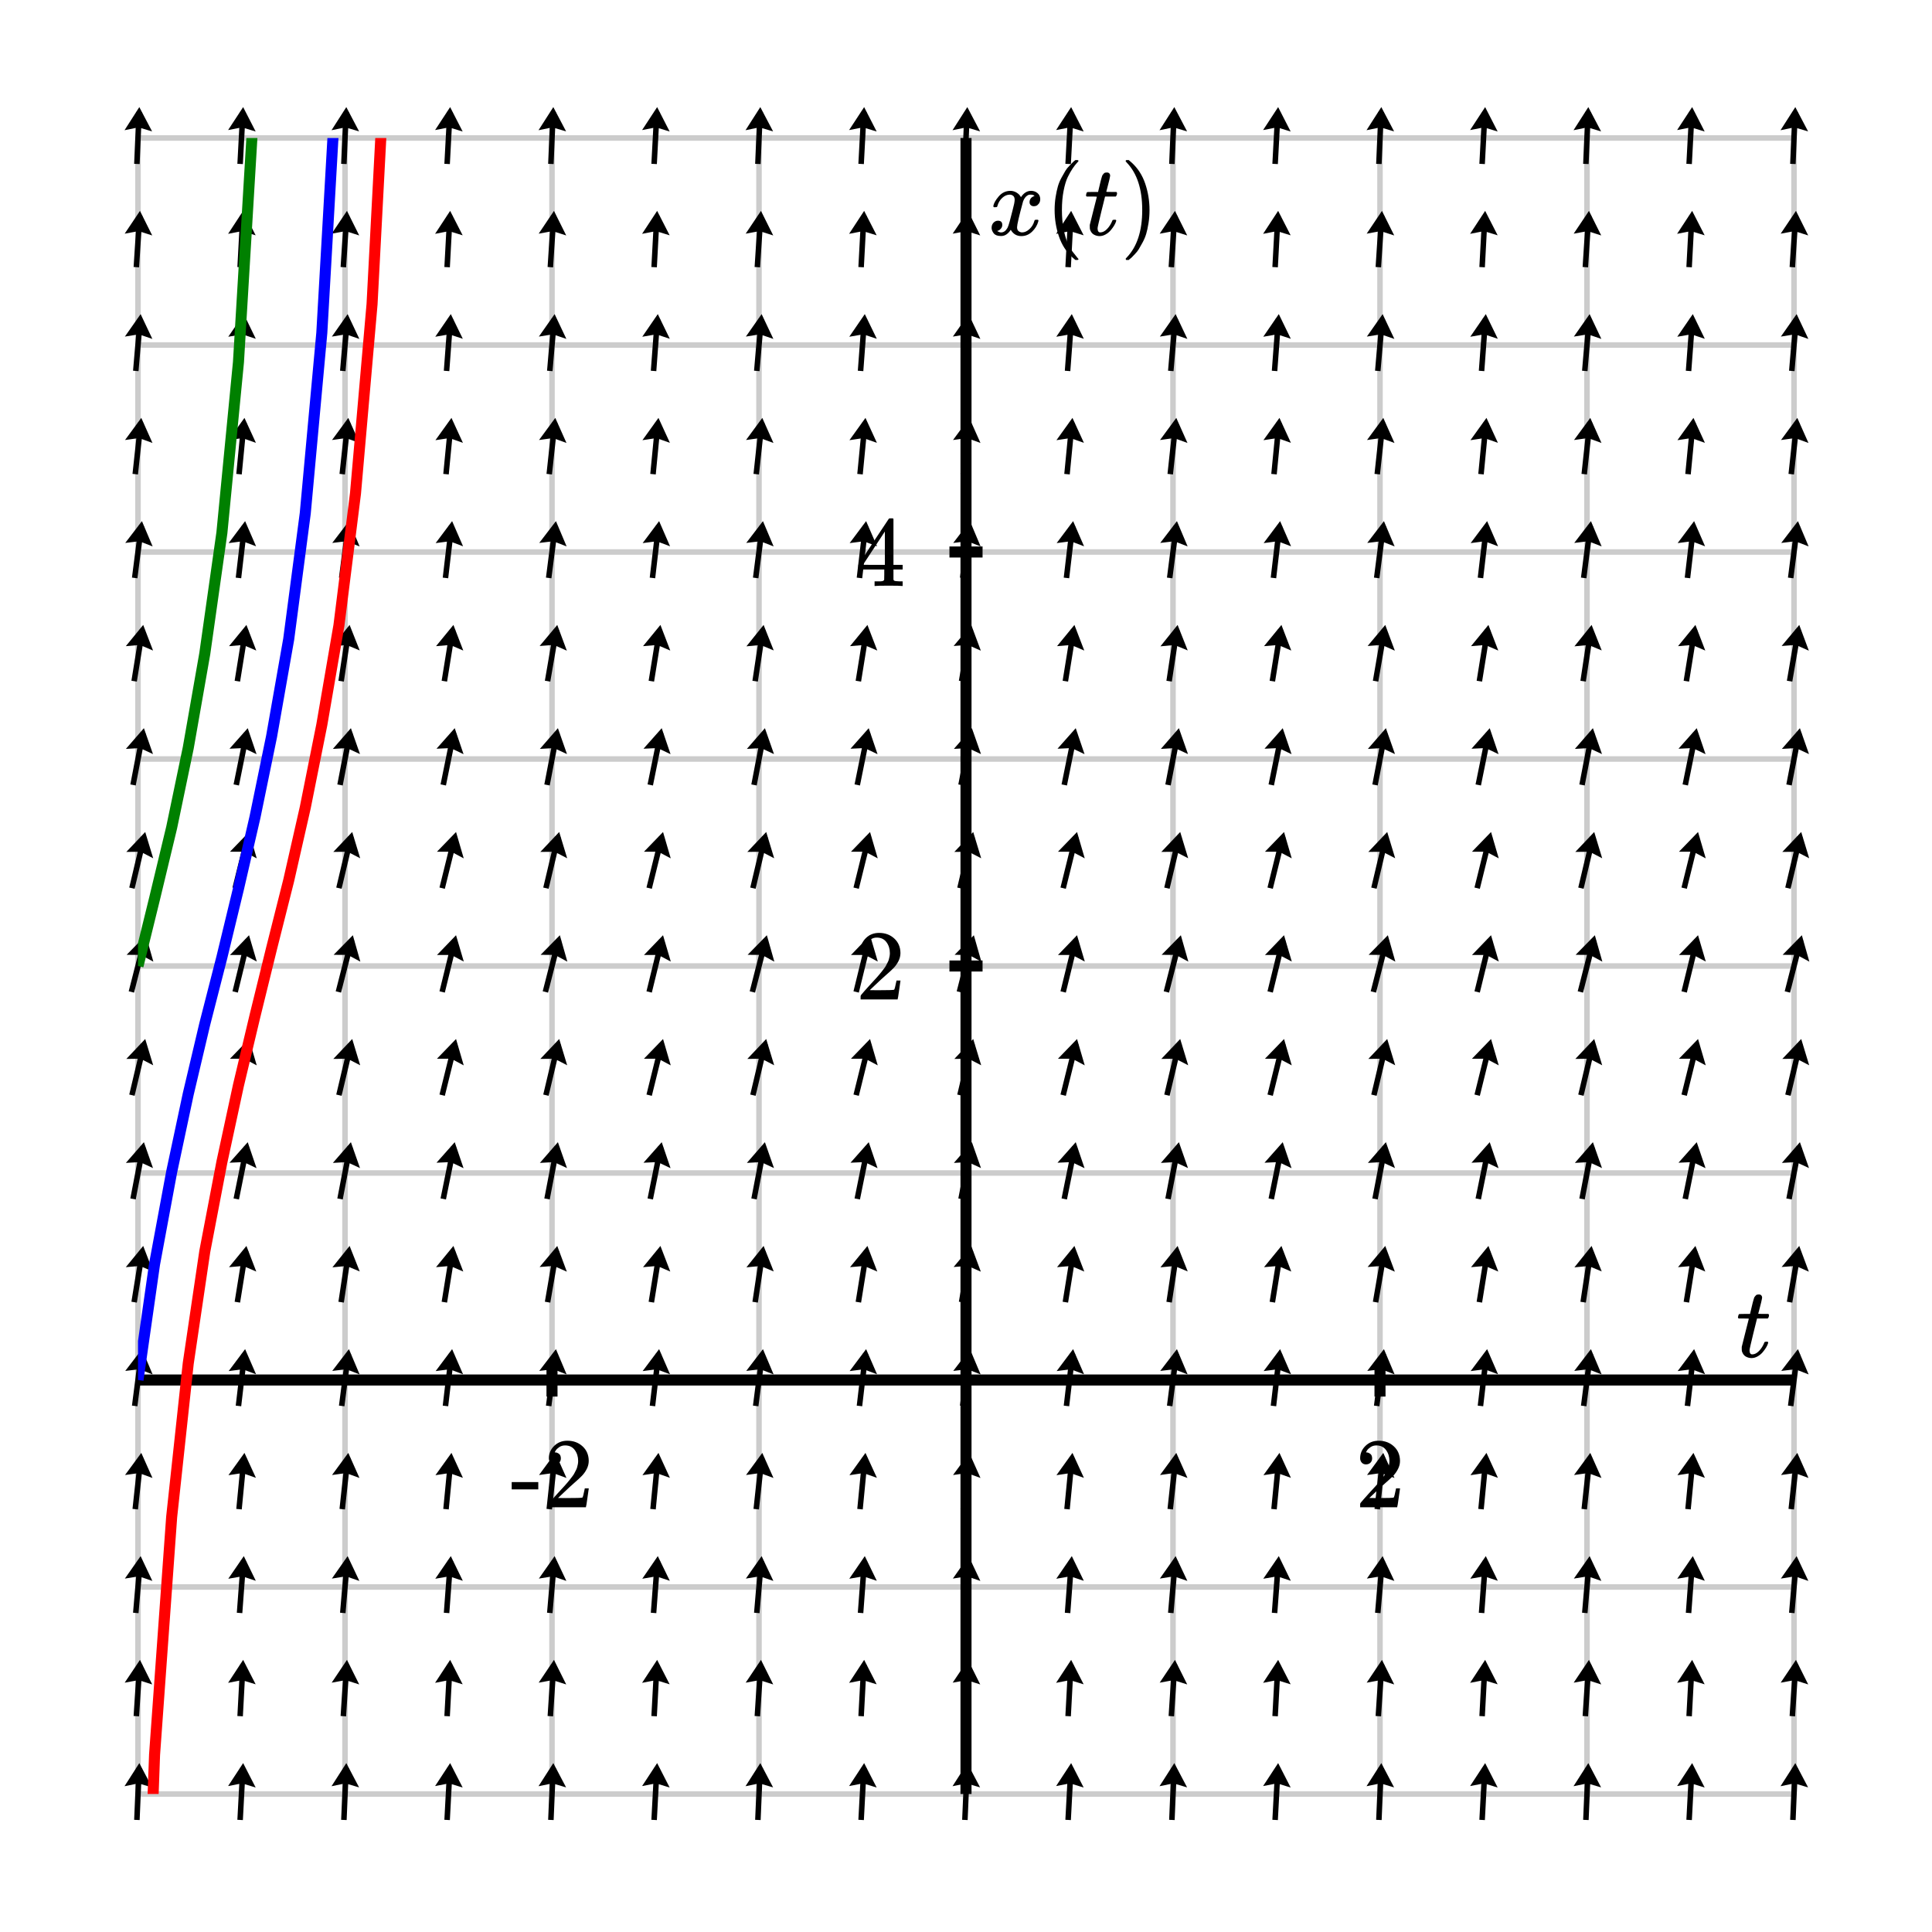 <svg xmlns="http://www.w3.org/2000/svg" id="diagram" width="350" height="350">
  <defs>
    <clipPath id="clipPath-0">
      <rect x="25.0" y="25.0" width="300.0" height="300.0"/>
    </clipPath>
    <clipPath id="clipPath-1">
      <rect x="25.0" y="25.0" width="300.0" height="300.0"/>
    </clipPath>
    <marker id="arrow-head-end-1_5_30_75-black" markerWidth="4.3" markerHeight="5.0" markerUnits="userSpaceOnUse" orient="auto-start-reverse" refX="3.4" refY="2.5">
      <path d="M 4.3 2.5L 0.0 5.0L 0.5 3.0L 0.5 2.0L 0.0 0.0Z" fill="black" stroke="none"/>
    </marker>
    <marker id="arrow-head-end-1_5_30_75-black-outline" markerWidth="8.3" markerHeight="9.0" markerUnits="userSpaceOnUse" orient="auto-start-reverse" refX="5.4" refY="4.5">
      <path d="M 7.3 6.2 L 3.0 8.7 A 2 2 0 0 1 0.0 7.0 L 0.0 2.0 A 2 2 0 0 1 3.0 0.3 L 7.3 2.8 A 2 2 0 0 1 7.3 6.2 Z" fill="white" stroke="none"/>
    </marker>
  </defs>
  <g id="grid-axes">
    <g id="grid" stroke="#ccc" stroke-width="1">
      <line id="line-0" x1="25.0" y1="325.0" x2="25.0" y2="25.0"/>
      <line id="line-1" x1="62.5" y1="325.0" x2="62.5" y2="25.0"/>
      <line id="line-2" x1="100.0" y1="325.0" x2="100.0" y2="25.0"/>
      <line id="line-3" x1="137.5" y1="325.0" x2="137.5" y2="25.0"/>
      <line id="line-4" x1="175.0" y1="325.0" x2="175.0" y2="25.0"/>
      <line id="line-5" x1="212.5" y1="325.0" x2="212.5" y2="25.0"/>
      <line id="line-6" x1="250.0" y1="325.0" x2="250.0" y2="25.0"/>
      <line id="line-7" x1="287.5" y1="325.0" x2="287.5" y2="25.0"/>
      <line id="line-8" x1="325.0" y1="325.0" x2="325.0" y2="25.0"/>
      <line id="line-9" x1="25.0" y1="325.0" x2="325.0" y2="325.0"/>
      <line id="line-10" x1="25.0" y1="287.5" x2="325.0" y2="287.5"/>
      <line id="line-11" x1="25.0" y1="250.0" x2="325.0" y2="250.0"/>
      <line id="line-12" x1="25.0" y1="212.5" x2="325.0" y2="212.5"/>
      <line id="line-13" x1="25.0" y1="175.0" x2="325.0" y2="175.0"/>
      <line id="line-14" x1="25.0" y1="137.5" x2="325.0" y2="137.5"/>
      <line id="line-15" x1="25.0" y1="100.0" x2="325.0" y2="100.0"/>
      <line id="line-16" x1="25.0" y1="62.5" x2="325.0" y2="62.5"/>
      <line id="line-17" x1="25.0" y1="25.0" x2="325.0" y2="25.0"/>
    </g>
    <g id="axes" stroke="black" stroke-width="2">
      <line id="line-18" x1="25.0" y1="250.0" x2="325.0" y2="250.0" stroke="black" stroke-width="2"/>
      <line id="line-19" x1="175.0" y1="325.0" x2="175.0" y2="25.0" stroke="black" stroke-width="2"/>
      <g id="g-0">
        <line id="line-20" x1="100.0" y1="253.0" x2="100.0" y2="247.0"/>
        <line id="line-21" x1="250.0" y1="253.0" x2="250.0" y2="247.0"/>
      </g>
      <g id="g-1">
        <line id="line-22" x1="172.0" y1="175.0" x2="178.0" y2="175.0"/>
        <line id="line-23" x1="172.0" y1="100.0" x2="178.0" y2="100.0"/>
      </g>
    </g>
    <g id="label-0" transform="translate(100.0,261.0) translate(-7.5,-0.0)">
      <g id="g-3">
        <svg xmlns:xlink="http://www.w3.org/1999/xlink" style="vertical-align: 0.000px" width="15.080px" height="12.056px" role="img" focusable="false" viewBox="0 -666 833 666" x="0.0" y="0.0">
          <defs>
            <path id="MJX-2-TEX-N-2D" d="M11 179V252H277V179H11Z"/>
            <path id="MJX-2-TEX-N-32" d="M109 429Q82 429 66 447T50 491Q50 562 103 614T235 666Q326 666 387 610T449 465Q449 422 429 383T381 315T301 241Q265 210 201 149L142 93L218 92Q375 92 385 97Q392 99 409 186V189H449V186Q448 183 436 95T421 3V0H50V19V31Q50 38 56 46T86 81Q115 113 136 137Q145 147 170 174T204 211T233 244T261 278T284 308T305 340T320 369T333 401T340 431T343 464Q343 527 309 573T212 619Q179 619 154 602T119 569T109 550Q109 549 114 549Q132 549 151 535T170 489Q170 464 154 447T109 429Z"/>
          </defs>
          <g stroke="currentColor" fill="currentColor" stroke-width="0" transform="scale(1,-1)">
            <g data-mml-node="math">
              <g data-mml-node="mtext" data-semantic-type="text" data-semantic-role="unknown" data-semantic-font="normal" data-semantic-annotation="clearspeak:unit" data-semantic-id="0" data-semantic-speech="hyphen 2">
                <use data-c="2D" xlink:href="#MJX-2-TEX-N-2D"/>
                <use data-c="32" xlink:href="#MJX-2-TEX-N-32" transform="translate(333,0)"/>
              </g>
            </g>
          </g>
        </svg>
      </g>
    </g>
    <g id="label-1" transform="translate(250.0,261.0) translate(-4.5,-0.0)">
      <g id="g-4">
        <svg xmlns:xlink="http://www.w3.org/1999/xlink" style="vertical-align: 0.000px" width="9.048px" height="12.056px" role="img" focusable="false" viewBox="0 -666 500 666" x="0.0" y="0.0">
          <defs>
            <path id="MJX-3-TEX-N-32" d="M109 429Q82 429 66 447T50 491Q50 562 103 614T235 666Q326 666 387 610T449 465Q449 422 429 383T381 315T301 241Q265 210 201 149L142 93L218 92Q375 92 385 97Q392 99 409 186V189H449V186Q448 183 436 95T421 3V0H50V19V31Q50 38 56 46T86 81Q115 113 136 137Q145 147 170 174T204 211T233 244T261 278T284 308T305 340T320 369T333 401T340 431T343 464Q343 527 309 573T212 619Q179 619 154 602T119 569T109 550Q109 549 114 549Q132 549 151 535T170 489Q170 464 154 447T109 429Z"/>
          </defs>
          <g stroke="currentColor" fill="currentColor" stroke-width="0" transform="scale(1,-1)">
            <g data-mml-node="math">
              <g data-mml-node="mtext" data-semantic-type="text" data-semantic-role="integer" data-semantic-font="normal" data-semantic-annotation="clearspeak:unit" data-semantic-id="0" data-semantic-speech="2">
                <use data-c="32" xlink:href="#MJX-3-TEX-N-32"/>
              </g>
            </g>
          </g>
        </svg>
      </g>
    </g>
    <g id="label-2" transform="translate(164.0,175.0) translate(-9.0,-6.0)">
      <g id="g-5">
        <svg xmlns:xlink="http://www.w3.org/1999/xlink" style="vertical-align: 0.000px" width="9.048px" height="12.056px" role="img" focusable="false" viewBox="0 -666 500 666" x="0.0" y="0.0">
          <defs>
            <path id="MJX-4-TEX-N-32" d="M109 429Q82 429 66 447T50 491Q50 562 103 614T235 666Q326 666 387 610T449 465Q449 422 429 383T381 315T301 241Q265 210 201 149L142 93L218 92Q375 92 385 97Q392 99 409 186V189H449V186Q448 183 436 95T421 3V0H50V19V31Q50 38 56 46T86 81Q115 113 136 137Q145 147 170 174T204 211T233 244T261 278T284 308T305 340T320 369T333 401T340 431T343 464Q343 527 309 573T212 619Q179 619 154 602T119 569T109 550Q109 549 114 549Q132 549 151 535T170 489Q170 464 154 447T109 429Z"/>
          </defs>
          <g stroke="currentColor" fill="currentColor" stroke-width="0" transform="scale(1,-1)">
            <g data-mml-node="math">
              <g data-mml-node="mtext" data-semantic-type="text" data-semantic-role="integer" data-semantic-font="normal" data-semantic-annotation="clearspeak:unit" data-semantic-id="0" data-semantic-speech="2">
                <use data-c="32" xlink:href="#MJX-4-TEX-N-32"/>
              </g>
            </g>
          </g>
        </svg>
      </g>
    </g>
    <g id="label-3" transform="translate(164.0,100.0) translate(-9.0,-6.1)">
      <g id="g-6">
        <svg xmlns:xlink="http://www.w3.org/1999/xlink" style="vertical-align: 0.000px" width="9.048px" height="12.256px" role="img" focusable="false" viewBox="0 -677 500 677" x="0.0" y="0.0">
          <defs>
            <path id="MJX-5-TEX-N-34" d="M462 0Q444 3 333 3Q217 3 199 0H190V46H221Q241 46 248 46T265 48T279 53T286 61Q287 63 287 115V165H28V211L179 442Q332 674 334 675Q336 677 355 677H373L379 671V211H471V165H379V114Q379 73 379 66T385 54Q393 47 442 46H471V0H462ZM293 211V545L74 212L183 211H293Z"/>
          </defs>
          <g stroke="currentColor" fill="currentColor" stroke-width="0" transform="scale(1,-1)">
            <g data-mml-node="math">
              <g data-mml-node="mtext" data-semantic-type="text" data-semantic-role="integer" data-semantic-font="normal" data-semantic-annotation="clearspeak:unit" data-semantic-id="0" data-semantic-speech="4">
                <use data-c="34" xlink:href="#MJX-5-TEX-N-34"/>
              </g>
            </g>
          </g>
        </svg>
      </g>
    </g>
    <g id="label-4" transform="translate(321.0,246.0) translate(-6.5,-11.5)">
      <g id="g-7">
        <svg xmlns:xlink="http://www.w3.org/1999/xlink" style="vertical-align: -0.200px" width="6.536px" height="11.528px" role="img" focusable="false" viewBox="0 -626 361 637" x="0.0" y="0.0">
          <defs>
            <path id="MJX-6-TEX-I-1D461" d="M26 385Q19 392 19 395Q19 399 22 411T27 425Q29 430 36 430T87 431H140L159 511Q162 522 166 540T173 566T179 586T187 603T197 615T211 624T229 626Q247 625 254 615T261 596Q261 589 252 549T232 470L222 433Q222 431 272 431H323Q330 424 330 420Q330 398 317 385H210L174 240Q135 80 135 68Q135 26 162 26Q197 26 230 60T283 144Q285 150 288 151T303 153H307Q322 153 322 145Q322 142 319 133Q314 117 301 95T267 48T216 6T155 -11Q125 -11 98 4T59 56Q57 64 57 83V101L92 241Q127 382 128 383Q128 385 77 385H26Z"/>
          </defs>
          <g stroke="currentColor" fill="currentColor" stroke-width="0" transform="scale(1,-1)">
            <g data-mml-node="math">
              <g data-mml-node="mi" data-semantic-type="identifier" data-semantic-role="latinletter" data-semantic-font="italic" data-semantic-annotation="clearspeak:simple" data-semantic-id="0" data-semantic-speech="t">
                <use data-c="1D461" xlink:href="#MJX-6-TEX-I-1D461"/>
              </g>
            </g>
          </g>
        </svg>
      </g>
    </g>
    <g id="label-5" transform="translate(179.0,29.0) translate(0.0,-0.0)">
      <g id="g-8">
        <svg xmlns:xlink="http://www.w3.org/1999/xlink" style="vertical-align: -4.528px" width="30.968px" height="18.096px" role="img" focusable="false" viewBox="0 -750 1711 1000" x="0.0" y="0.0">
          <defs>
            <path id="MJX-7-TEX-I-1D465" d="M52 289Q59 331 106 386T222 442Q257 442 286 424T329 379Q371 442 430 442Q467 442 494 420T522 361Q522 332 508 314T481 292T458 288Q439 288 427 299T415 328Q415 374 465 391Q454 404 425 404Q412 404 406 402Q368 386 350 336Q290 115 290 78Q290 50 306 38T341 26Q378 26 414 59T463 140Q466 150 469 151T485 153H489Q504 153 504 145Q504 144 502 134Q486 77 440 33T333 -11Q263 -11 227 52Q186 -10 133 -10H127Q78 -10 57 16T35 71Q35 103 54 123T99 143Q142 143 142 101Q142 81 130 66T107 46T94 41L91 40Q91 39 97 36T113 29T132 26Q168 26 194 71Q203 87 217 139T245 247T261 313Q266 340 266 352Q266 380 251 392T217 404Q177 404 142 372T93 290Q91 281 88 280T72 278H58Q52 284 52 289Z"/>
            <path id="MJX-7-TEX-N-2061" d=""/>
            <path id="MJX-7-TEX-N-28" d="M94 250Q94 319 104 381T127 488T164 576T202 643T244 695T277 729T302 750H315H319Q333 750 333 741Q333 738 316 720T275 667T226 581T184 443T167 250T184 58T225 -81T274 -167T316 -220T333 -241Q333 -250 318 -250H315H302L274 -226Q180 -141 137 -14T94 250Z"/>
            <path id="MJX-7-TEX-I-1D461" d="M26 385Q19 392 19 395Q19 399 22 411T27 425Q29 430 36 430T87 431H140L159 511Q162 522 166 540T173 566T179 586T187 603T197 615T211 624T229 626Q247 625 254 615T261 596Q261 589 252 549T232 470L222 433Q222 431 272 431H323Q330 424 330 420Q330 398 317 385H210L174 240Q135 80 135 68Q135 26 162 26Q197 26 230 60T283 144Q285 150 288 151T303 153H307Q322 153 322 145Q322 142 319 133Q314 117 301 95T267 48T216 6T155 -11Q125 -11 98 4T59 56Q57 64 57 83V101L92 241Q127 382 128 383Q128 385 77 385H26Z"/>
            <path id="MJX-7-TEX-N-29" d="M60 749L64 750Q69 750 74 750H86L114 726Q208 641 251 514T294 250Q294 182 284 119T261 12T224 -76T186 -143T145 -194T113 -227T90 -246Q87 -249 86 -250H74Q66 -250 63 -250T58 -247T55 -238Q56 -237 66 -225Q221 -64 221 250T66 725Q56 737 55 738Q55 746 60 749Z"/>
          </defs>
          <g stroke="currentColor" fill="currentColor" stroke-width="0" transform="scale(1,-1)">
            <g data-mml-node="math" data-semantic-type="appl" data-semantic-role="simple function" data-semantic-annotation="clearspeak:simple" data-semantic-id="6" data-semantic-children="0,4" data-semantic-content="5,0" data-semantic-speech="x left parenthesis t right parenthesis">
              <g data-mml-node="mi" data-semantic-type="identifier" data-semantic-role="simple function" data-semantic-font="italic" data-semantic-annotation="clearspeak:simple" data-semantic-id="0" data-semantic-parent="6" data-semantic-operator="appl" data-semantic-speech="x">
                <use data-c="1D465" xlink:href="#MJX-7-TEX-I-1D465"/>
              </g>
              <g data-mml-node="mo" data-semantic-type="punctuation" data-semantic-role="application" data-semantic-id="5" data-semantic-parent="6" data-semantic-added="true" data-semantic-operator="appl" data-semantic-speech="of" transform="translate(572,0)">
                <use data-c="2061" xlink:href="#MJX-7-TEX-N-2061"/>
              </g>
              <g data-mml-node="mrow" data-semantic-type="fenced" data-semantic-role="leftright" data-semantic-id="4" data-semantic-children="2" data-semantic-content="1,3" data-semantic-parent="6" data-semantic-speech="left parenthesis t right parenthesis" transform="translate(572,0)">
                <g data-mml-node="mo" data-semantic-type="fence" data-semantic-role="open" data-semantic-id="1" data-semantic-parent="4" data-semantic-operator="fenced" data-semantic-speech="left parenthesis">
                  <use data-c="28" xlink:href="#MJX-7-TEX-N-28"/>
                </g>
                <g data-mml-node="mi" data-semantic-type="identifier" data-semantic-role="latinletter" data-semantic-font="italic" data-semantic-annotation="clearspeak:simple" data-semantic-id="2" data-semantic-parent="4" data-semantic-speech="t" transform="translate(389,0)">
                  <use data-c="1D461" xlink:href="#MJX-7-TEX-I-1D461"/>
                </g>
                <g data-mml-node="mo" data-semantic-type="fence" data-semantic-role="close" data-semantic-id="3" data-semantic-parent="4" data-semantic-operator="fenced" data-semantic-speech="right parenthesis" transform="translate(750,0)">
                  <use data-c="29" xlink:href="#MJX-7-TEX-N-29"/>
                </g>
              </g>
            </g>
          </g>
        </svg>
      </g>
    </g>
  </g>
  <g id="g-2">
    <line id="line-24" x1="24.8" y1="329.7" x2="25.2" y2="320.3" stroke="black" stroke-width="1" fill="none" marker-end="url(#arrow-head-end-1_5_30_75-black)"/>
    <line id="line-25" x1="24.7" y1="310.9" x2="25.3" y2="301.6" stroke="black" stroke-width="1" fill="none" marker-end="url(#arrow-head-end-1_5_30_75-black)"/>
    <line id="line-26" x1="24.6" y1="292.2" x2="25.4" y2="282.8" stroke="black" stroke-width="1" fill="none" marker-end="url(#arrow-head-end-1_5_30_75-black)"/>
    <line id="line-27" x1="24.5" y1="273.4" x2="25.5" y2="264.1" stroke="black" stroke-width="1" fill="none" marker-end="url(#arrow-head-end-1_5_30_75-black)"/>
    <line id="line-28" x1="24.4" y1="254.7" x2="25.6" y2="245.3" stroke="black" stroke-width="1" fill="none" marker-end="url(#arrow-head-end-1_5_30_75-black)"/>
    <line id="line-29" x1="24.3" y1="235.9" x2="25.8" y2="226.6" stroke="black" stroke-width="1" fill="none" marker-end="url(#arrow-head-end-1_5_30_75-black)"/>
    <line id="line-30" x1="24.1" y1="217.2" x2="25.9" y2="207.8" stroke="black" stroke-width="1" fill="none" marker-end="url(#arrow-head-end-1_5_30_75-black)"/>
    <line id="line-31" x1="23.9" y1="198.4" x2="26.1" y2="189.1" stroke="black" stroke-width="1" fill="none" marker-end="url(#arrow-head-end-1_5_30_75-black)"/>
    <line id="line-32" x1="23.8" y1="179.7" x2="26.2" y2="170.3" stroke="black" stroke-width="1" fill="none" marker-end="url(#arrow-head-end-1_5_30_75-black)"/>
    <line id="line-33" x1="23.9" y1="160.9" x2="26.1" y2="151.6" stroke="black" stroke-width="1" fill="none" marker-end="url(#arrow-head-end-1_5_30_75-black)"/>
    <line id="line-34" x1="24.1" y1="142.2" x2="25.9" y2="132.8" stroke="black" stroke-width="1" fill="none" marker-end="url(#arrow-head-end-1_5_30_75-black)"/>
    <line id="line-35" x1="24.3" y1="123.4" x2="25.8" y2="114.1" stroke="black" stroke-width="1" fill="none" marker-end="url(#arrow-head-end-1_5_30_75-black)"/>
    <line id="line-36" x1="24.4" y1="104.7" x2="25.6" y2="95.3" stroke="black" stroke-width="1" fill="none" marker-end="url(#arrow-head-end-1_5_30_75-black)"/>
    <line id="line-37" x1="24.5" y1="85.9" x2="25.5" y2="76.6" stroke="black" stroke-width="1" fill="none" marker-end="url(#arrow-head-end-1_5_30_75-black)"/>
    <line id="line-38" x1="24.6" y1="67.2" x2="25.4" y2="57.8" stroke="black" stroke-width="1" fill="none" marker-end="url(#arrow-head-end-1_5_30_75-black)"/>
    <line id="line-39" x1="24.7" y1="48.4" x2="25.3" y2="39.1" stroke="black" stroke-width="1" fill="none" marker-end="url(#arrow-head-end-1_5_30_75-black)"/>
    <line id="line-40" x1="24.8" y1="29.7" x2="25.2" y2="20.3" stroke="black" stroke-width="1" fill="none" marker-end="url(#arrow-head-end-1_5_30_75-black)"/>
    <line id="line-41" x1="43.5" y1="329.7" x2="44.0" y2="320.3" stroke="black" stroke-width="1" fill="none" marker-end="url(#arrow-head-end-1_5_30_75-black)"/>
    <line id="line-42" x1="43.5" y1="310.9" x2="44.0" y2="301.6" stroke="black" stroke-width="1" fill="none" marker-end="url(#arrow-head-end-1_5_30_75-black)"/>
    <line id="line-43" x1="43.4" y1="292.2" x2="44.1" y2="282.8" stroke="black" stroke-width="1" fill="none" marker-end="url(#arrow-head-end-1_5_30_75-black)"/>
    <line id="line-44" x1="43.3" y1="273.4" x2="44.2" y2="264.1" stroke="black" stroke-width="1" fill="none" marker-end="url(#arrow-head-end-1_5_30_75-black)"/>
    <line id="line-45" x1="43.2" y1="254.7" x2="44.3" y2="245.3" stroke="black" stroke-width="1" fill="none" marker-end="url(#arrow-head-end-1_5_30_75-black)"/>
    <line id="line-46" x1="43.0" y1="235.9" x2="44.5" y2="226.6" stroke="black" stroke-width="1" fill="none" marker-end="url(#arrow-head-end-1_5_30_75-black)"/>
    <line id="line-47" x1="42.8" y1="217.2" x2="44.7" y2="207.8" stroke="black" stroke-width="1" fill="none" marker-end="url(#arrow-head-end-1_5_30_75-black)"/>
    <line id="line-48" x1="42.6" y1="198.4" x2="44.9" y2="189.1" stroke="black" stroke-width="1" fill="none" marker-end="url(#arrow-head-end-1_5_30_75-black)"/>
    <line id="line-49" x1="42.6" y1="179.7" x2="44.9" y2="170.3" stroke="black" stroke-width="1" fill="none" marker-end="url(#arrow-head-end-1_5_30_75-black)"/>
    <line id="line-50" x1="42.6" y1="160.9" x2="44.9" y2="151.6" stroke="black" stroke-width="1" fill="none" marker-end="url(#arrow-head-end-1_5_30_75-black)"/>
    <line id="line-51" x1="42.8" y1="142.2" x2="44.7" y2="132.8" stroke="black" stroke-width="1" fill="none" marker-end="url(#arrow-head-end-1_5_30_75-black)"/>
    <line id="line-52" x1="43.0" y1="123.4" x2="44.5" y2="114.1" stroke="black" stroke-width="1" fill="none" marker-end="url(#arrow-head-end-1_5_30_75-black)"/>
    <line id="line-53" x1="43.2" y1="104.7" x2="44.3" y2="95.3" stroke="black" stroke-width="1" fill="none" marker-end="url(#arrow-head-end-1_5_30_75-black)"/>
    <line id="line-54" x1="43.3" y1="85.9" x2="44.2" y2="76.6" stroke="black" stroke-width="1" fill="none" marker-end="url(#arrow-head-end-1_5_30_75-black)"/>
    <line id="line-55" x1="43.4" y1="67.2" x2="44.1" y2="57.8" stroke="black" stroke-width="1" fill="none" marker-end="url(#arrow-head-end-1_5_30_75-black)"/>
    <line id="line-56" x1="43.5" y1="48.4" x2="44.0" y2="39.1" stroke="black" stroke-width="1" fill="none" marker-end="url(#arrow-head-end-1_5_30_75-black)"/>
    <line id="line-57" x1="43.5" y1="29.7" x2="44.0" y2="20.3" stroke="black" stroke-width="1" fill="none" marker-end="url(#arrow-head-end-1_5_30_75-black)"/>
    <line id="line-58" x1="62.3" y1="329.7" x2="62.7" y2="320.3" stroke="black" stroke-width="1" fill="none" marker-end="url(#arrow-head-end-1_5_30_75-black)"/>
    <line id="line-59" x1="62.2" y1="310.9" x2="62.8" y2="301.6" stroke="black" stroke-width="1" fill="none" marker-end="url(#arrow-head-end-1_5_30_75-black)"/>
    <line id="line-60" x1="62.1" y1="292.2" x2="62.9" y2="282.8" stroke="black" stroke-width="1" fill="none" marker-end="url(#arrow-head-end-1_5_30_75-black)"/>
    <line id="line-61" x1="62.0" y1="273.4" x2="63.0" y2="264.1" stroke="black" stroke-width="1" fill="none" marker-end="url(#arrow-head-end-1_5_30_75-black)"/>
    <line id="line-62" x1="61.9" y1="254.7" x2="63.1" y2="245.3" stroke="black" stroke-width="1" fill="none" marker-end="url(#arrow-head-end-1_5_30_75-black)"/>
    <line id="line-63" x1="61.8" y1="235.9" x2="63.2" y2="226.6" stroke="black" stroke-width="1" fill="none" marker-end="url(#arrow-head-end-1_5_30_75-black)"/>
    <line id="line-64" x1="61.6" y1="217.2" x2="63.4" y2="207.8" stroke="black" stroke-width="1" fill="none" marker-end="url(#arrow-head-end-1_5_30_75-black)"/>
    <line id="line-65" x1="61.4" y1="198.4" x2="63.6" y2="189.1" stroke="black" stroke-width="1" fill="none" marker-end="url(#arrow-head-end-1_5_30_75-black)"/>
    <line id="line-66" x1="61.3" y1="179.7" x2="63.7" y2="170.3" stroke="black" stroke-width="1" fill="none" marker-end="url(#arrow-head-end-1_5_30_75-black)"/>
    <line id="line-67" x1="61.4" y1="160.9" x2="63.6" y2="151.6" stroke="black" stroke-width="1" fill="none" marker-end="url(#arrow-head-end-1_5_30_75-black)"/>
    <line id="line-68" x1="61.6" y1="142.2" x2="63.4" y2="132.8" stroke="black" stroke-width="1" fill="none" marker-end="url(#arrow-head-end-1_5_30_75-black)"/>
    <line id="line-69" x1="61.8" y1="123.4" x2="63.2" y2="114.1" stroke="black" stroke-width="1" fill="none" marker-end="url(#arrow-head-end-1_5_30_75-black)"/>
    <line id="line-70" x1="61.9" y1="104.7" x2="63.1" y2="95.3" stroke="black" stroke-width="1" fill="none" marker-end="url(#arrow-head-end-1_5_30_75-black)"/>
    <line id="line-71" x1="62.0" y1="85.9" x2="63.0" y2="76.6" stroke="black" stroke-width="1" fill="none" marker-end="url(#arrow-head-end-1_5_30_75-black)"/>
    <line id="line-72" x1="62.1" y1="67.2" x2="62.9" y2="57.8" stroke="black" stroke-width="1" fill="none" marker-end="url(#arrow-head-end-1_5_30_75-black)"/>
    <line id="line-73" x1="62.2" y1="48.4" x2="62.8" y2="39.1" stroke="black" stroke-width="1" fill="none" marker-end="url(#arrow-head-end-1_5_30_75-black)"/>
    <line id="line-74" x1="62.3" y1="29.7" x2="62.7" y2="20.3" stroke="black" stroke-width="1" fill="none" marker-end="url(#arrow-head-end-1_5_30_75-black)"/>
    <line id="line-75" x1="81.0" y1="329.7" x2="81.5" y2="320.3" stroke="black" stroke-width="1" fill="none" marker-end="url(#arrow-head-end-1_5_30_75-black)"/>
    <line id="line-76" x1="81.0" y1="310.9" x2="81.5" y2="301.6" stroke="black" stroke-width="1" fill="none" marker-end="url(#arrow-head-end-1_5_30_75-black)"/>
    <line id="line-77" x1="80.9" y1="292.2" x2="81.6" y2="282.8" stroke="black" stroke-width="1" fill="none" marker-end="url(#arrow-head-end-1_5_30_75-black)"/>
    <line id="line-78" x1="80.8" y1="273.4" x2="81.7" y2="264.1" stroke="black" stroke-width="1" fill="none" marker-end="url(#arrow-head-end-1_5_30_75-black)"/>
    <line id="line-79" x1="80.7" y1="254.7" x2="81.8" y2="245.3" stroke="black" stroke-width="1" fill="none" marker-end="url(#arrow-head-end-1_5_30_75-black)"/>
    <line id="line-80" x1="80.5" y1="235.9" x2="82.0" y2="226.6" stroke="black" stroke-width="1" fill="none" marker-end="url(#arrow-head-end-1_5_30_75-black)"/>
    <line id="line-81" x1="80.3" y1="217.2" x2="82.2" y2="207.8" stroke="black" stroke-width="1" fill="none" marker-end="url(#arrow-head-end-1_5_30_75-black)"/>
    <line id="line-82" x1="80.1" y1="198.4" x2="82.4" y2="189.1" stroke="black" stroke-width="1" fill="none" marker-end="url(#arrow-head-end-1_5_30_75-black)"/>
    <line id="line-83" x1="80.1" y1="179.7" x2="82.4" y2="170.3" stroke="black" stroke-width="1" fill="none" marker-end="url(#arrow-head-end-1_5_30_75-black)"/>
    <line id="line-84" x1="80.1" y1="160.9" x2="82.4" y2="151.6" stroke="black" stroke-width="1" fill="none" marker-end="url(#arrow-head-end-1_5_30_75-black)"/>
    <line id="line-85" x1="80.3" y1="142.2" x2="82.2" y2="132.8" stroke="black" stroke-width="1" fill="none" marker-end="url(#arrow-head-end-1_5_30_75-black)"/>
    <line id="line-86" x1="80.5" y1="123.4" x2="82.0" y2="114.1" stroke="black" stroke-width="1" fill="none" marker-end="url(#arrow-head-end-1_5_30_75-black)"/>
    <line id="line-87" x1="80.7" y1="104.7" x2="81.8" y2="95.3" stroke="black" stroke-width="1" fill="none" marker-end="url(#arrow-head-end-1_5_30_75-black)"/>
    <line id="line-88" x1="80.8" y1="85.9" x2="81.7" y2="76.6" stroke="black" stroke-width="1" fill="none" marker-end="url(#arrow-head-end-1_5_30_75-black)"/>
    <line id="line-89" x1="80.9" y1="67.2" x2="81.6" y2="57.8" stroke="black" stroke-width="1" fill="none" marker-end="url(#arrow-head-end-1_5_30_75-black)"/>
    <line id="line-90" x1="81.0" y1="48.4" x2="81.5" y2="39.1" stroke="black" stroke-width="1" fill="none" marker-end="url(#arrow-head-end-1_5_30_75-black)"/>
    <line id="line-91" x1="81.0" y1="29.7" x2="81.5" y2="20.3" stroke="black" stroke-width="1" fill="none" marker-end="url(#arrow-head-end-1_5_30_75-black)"/>
    <line id="line-92" x1="99.8" y1="329.7" x2="100.2" y2="320.3" stroke="black" stroke-width="1" fill="none" marker-end="url(#arrow-head-end-1_5_30_75-black)"/>
    <line id="line-93" x1="99.7" y1="310.9" x2="100.3" y2="301.6" stroke="black" stroke-width="1" fill="none" marker-end="url(#arrow-head-end-1_5_30_75-black)"/>
    <line id="line-94" x1="99.6" y1="292.2" x2="100.4" y2="282.8" stroke="black" stroke-width="1" fill="none" marker-end="url(#arrow-head-end-1_5_30_75-black)"/>
    <line id="line-95" x1="99.5" y1="273.4" x2="100.5" y2="264.1" stroke="black" stroke-width="1" fill="none" marker-end="url(#arrow-head-end-1_5_30_75-black)"/>
    <line id="line-96" x1="99.4" y1="254.7" x2="100.6" y2="245.3" stroke="black" stroke-width="1" fill="none" marker-end="url(#arrow-head-end-1_5_30_75-black)"/>
    <line id="line-97" x1="99.2" y1="235.9" x2="100.8" y2="226.6" stroke="black" stroke-width="1" fill="none" marker-end="url(#arrow-head-end-1_5_30_75-black)"/>
    <line id="line-98" x1="99.1" y1="217.2" x2="100.9" y2="207.8" stroke="black" stroke-width="1" fill="none" marker-end="url(#arrow-head-end-1_5_30_75-black)"/>
    <line id="line-99" x1="98.9" y1="198.4" x2="101.1" y2="189.1" stroke="black" stroke-width="1" fill="none" marker-end="url(#arrow-head-end-1_5_30_75-black)"/>
    <line id="line-100" x1="98.8" y1="179.7" x2="101.2" y2="170.3" stroke="black" stroke-width="1" fill="none" marker-end="url(#arrow-head-end-1_5_30_75-black)"/>
    <line id="line-101" x1="98.9" y1="160.9" x2="101.1" y2="151.6" stroke="black" stroke-width="1" fill="none" marker-end="url(#arrow-head-end-1_5_30_75-black)"/>
    <line id="line-102" x1="99.1" y1="142.2" x2="100.9" y2="132.8" stroke="black" stroke-width="1" fill="none" marker-end="url(#arrow-head-end-1_5_30_75-black)"/>
    <line id="line-103" x1="99.2" y1="123.4" x2="100.8" y2="114.1" stroke="black" stroke-width="1" fill="none" marker-end="url(#arrow-head-end-1_5_30_75-black)"/>
    <line id="line-104" x1="99.4" y1="104.7" x2="100.6" y2="95.3" stroke="black" stroke-width="1" fill="none" marker-end="url(#arrow-head-end-1_5_30_75-black)"/>
    <line id="line-105" x1="99.5" y1="85.9" x2="100.5" y2="76.6" stroke="black" stroke-width="1" fill="none" marker-end="url(#arrow-head-end-1_5_30_75-black)"/>
    <line id="line-106" x1="99.6" y1="67.2" x2="100.4" y2="57.8" stroke="black" stroke-width="1" fill="none" marker-end="url(#arrow-head-end-1_5_30_75-black)"/>
    <line id="line-107" x1="99.7" y1="48.4" x2="100.3" y2="39.1" stroke="black" stroke-width="1" fill="none" marker-end="url(#arrow-head-end-1_5_30_75-black)"/>
    <line id="line-108" x1="99.8" y1="29.7" x2="100.2" y2="20.3" stroke="black" stroke-width="1" fill="none" marker-end="url(#arrow-head-end-1_5_30_75-black)"/>
    <line id="line-109" x1="118.5" y1="329.7" x2="119.0" y2="320.3" stroke="black" stroke-width="1" fill="none" marker-end="url(#arrow-head-end-1_5_30_75-black)"/>
    <line id="line-110" x1="118.5" y1="310.9" x2="119.0" y2="301.6" stroke="black" stroke-width="1" fill="none" marker-end="url(#arrow-head-end-1_5_30_75-black)"/>
    <line id="line-111" x1="118.4" y1="292.2" x2="119.1" y2="282.8" stroke="black" stroke-width="1" fill="none" marker-end="url(#arrow-head-end-1_5_30_75-black)"/>
    <line id="line-112" x1="118.3" y1="273.4" x2="119.2" y2="264.1" stroke="black" stroke-width="1" fill="none" marker-end="url(#arrow-head-end-1_5_30_75-black)"/>
    <line id="line-113" x1="118.2" y1="254.7" x2="119.3" y2="245.3" stroke="black" stroke-width="1" fill="none" marker-end="url(#arrow-head-end-1_5_30_75-black)"/>
    <line id="line-114" x1="118.0" y1="235.9" x2="119.5" y2="226.6" stroke="black" stroke-width="1" fill="none" marker-end="url(#arrow-head-end-1_5_30_75-black)"/>
    <line id="line-115" x1="117.8" y1="217.2" x2="119.7" y2="207.8" stroke="black" stroke-width="1" fill="none" marker-end="url(#arrow-head-end-1_5_30_75-black)"/>
    <line id="line-116" x1="117.6" y1="198.4" x2="119.9" y2="189.1" stroke="black" stroke-width="1" fill="none" marker-end="url(#arrow-head-end-1_5_30_75-black)"/>
    <line id="line-117" x1="117.6" y1="179.7" x2="119.9" y2="170.3" stroke="black" stroke-width="1" fill="none" marker-end="url(#arrow-head-end-1_5_30_75-black)"/>
    <line id="line-118" x1="117.6" y1="160.9" x2="119.9" y2="151.6" stroke="black" stroke-width="1" fill="none" marker-end="url(#arrow-head-end-1_5_30_75-black)"/>
    <line id="line-119" x1="117.8" y1="142.2" x2="119.7" y2="132.8" stroke="black" stroke-width="1" fill="none" marker-end="url(#arrow-head-end-1_5_30_75-black)"/>
    <line id="line-120" x1="118.0" y1="123.4" x2="119.5" y2="114.1" stroke="black" stroke-width="1" fill="none" marker-end="url(#arrow-head-end-1_5_30_75-black)"/>
    <line id="line-121" x1="118.2" y1="104.7" x2="119.3" y2="95.3" stroke="black" stroke-width="1" fill="none" marker-end="url(#arrow-head-end-1_5_30_75-black)"/>
    <line id="line-122" x1="118.3" y1="85.9" x2="119.2" y2="76.6" stroke="black" stroke-width="1" fill="none" marker-end="url(#arrow-head-end-1_5_30_75-black)"/>
    <line id="line-123" x1="118.4" y1="67.2" x2="119.1" y2="57.8" stroke="black" stroke-width="1" fill="none" marker-end="url(#arrow-head-end-1_5_30_75-black)"/>
    <line id="line-124" x1="118.5" y1="48.4" x2="119.0" y2="39.1" stroke="black" stroke-width="1" fill="none" marker-end="url(#arrow-head-end-1_5_30_75-black)"/>
    <line id="line-125" x1="118.5" y1="29.7" x2="119.0" y2="20.3" stroke="black" stroke-width="1" fill="none" marker-end="url(#arrow-head-end-1_5_30_75-black)"/>
    <line id="line-126" x1="137.3" y1="329.7" x2="137.7" y2="320.3" stroke="black" stroke-width="1" fill="none" marker-end="url(#arrow-head-end-1_5_30_75-black)"/>
    <line id="line-127" x1="137.2" y1="310.9" x2="137.8" y2="301.6" stroke="black" stroke-width="1" fill="none" marker-end="url(#arrow-head-end-1_5_30_75-black)"/>
    <line id="line-128" x1="137.1" y1="292.2" x2="137.9" y2="282.8" stroke="black" stroke-width="1" fill="none" marker-end="url(#arrow-head-end-1_5_30_75-black)"/>
    <line id="line-129" x1="137.0" y1="273.4" x2="138.0" y2="264.1" stroke="black" stroke-width="1" fill="none" marker-end="url(#arrow-head-end-1_5_30_75-black)"/>
    <line id="line-130" x1="136.9" y1="254.7" x2="138.1" y2="245.3" stroke="black" stroke-width="1" fill="none" marker-end="url(#arrow-head-end-1_5_30_75-black)"/>
    <line id="line-131" x1="136.8" y1="235.9" x2="138.2" y2="226.6" stroke="black" stroke-width="1" fill="none" marker-end="url(#arrow-head-end-1_5_30_75-black)"/>
    <line id="line-132" x1="136.6" y1="217.2" x2="138.4" y2="207.8" stroke="black" stroke-width="1" fill="none" marker-end="url(#arrow-head-end-1_5_30_75-black)"/>
    <line id="line-133" x1="136.4" y1="198.4" x2="138.6" y2="189.1" stroke="black" stroke-width="1" fill="none" marker-end="url(#arrow-head-end-1_5_30_75-black)"/>
    <line id="line-134" x1="136.3" y1="179.7" x2="138.7" y2="170.3" stroke="black" stroke-width="1" fill="none" marker-end="url(#arrow-head-end-1_5_30_75-black)"/>
    <line id="line-135" x1="136.4" y1="160.9" x2="138.6" y2="151.6" stroke="black" stroke-width="1" fill="none" marker-end="url(#arrow-head-end-1_5_30_75-black)"/>
    <line id="line-136" x1="136.6" y1="142.2" x2="138.4" y2="132.8" stroke="black" stroke-width="1" fill="none" marker-end="url(#arrow-head-end-1_5_30_75-black)"/>
    <line id="line-137" x1="136.8" y1="123.4" x2="138.2" y2="114.1" stroke="black" stroke-width="1" fill="none" marker-end="url(#arrow-head-end-1_5_30_75-black)"/>
    <line id="line-138" x1="136.9" y1="104.7" x2="138.1" y2="95.3" stroke="black" stroke-width="1" fill="none" marker-end="url(#arrow-head-end-1_5_30_75-black)"/>
    <line id="line-139" x1="137.0" y1="85.9" x2="138.0" y2="76.6" stroke="black" stroke-width="1" fill="none" marker-end="url(#arrow-head-end-1_5_30_75-black)"/>
    <line id="line-140" x1="137.1" y1="67.2" x2="137.9" y2="57.8" stroke="black" stroke-width="1" fill="none" marker-end="url(#arrow-head-end-1_5_30_75-black)"/>
    <line id="line-141" x1="137.2" y1="48.4" x2="137.8" y2="39.1" stroke="black" stroke-width="1" fill="none" marker-end="url(#arrow-head-end-1_5_30_75-black)"/>
    <line id="line-142" x1="137.3" y1="29.7" x2="137.7" y2="20.3" stroke="black" stroke-width="1" fill="none" marker-end="url(#arrow-head-end-1_5_30_75-black)"/>
    <line id="line-143" x1="156.0" y1="329.7" x2="156.5" y2="320.3" stroke="black" stroke-width="1" fill="none" marker-end="url(#arrow-head-end-1_5_30_75-black)"/>
    <line id="line-144" x1="156.0" y1="310.9" x2="156.5" y2="301.6" stroke="black" stroke-width="1" fill="none" marker-end="url(#arrow-head-end-1_5_30_75-black)"/>
    <line id="line-145" x1="155.9" y1="292.2" x2="156.6" y2="282.8" stroke="black" stroke-width="1" fill="none" marker-end="url(#arrow-head-end-1_5_30_75-black)"/>
    <line id="line-146" x1="155.8" y1="273.4" x2="156.7" y2="264.1" stroke="black" stroke-width="1" fill="none" marker-end="url(#arrow-head-end-1_5_30_75-black)"/>
    <line id="line-147" x1="155.7" y1="254.7" x2="156.8" y2="245.3" stroke="black" stroke-width="1" fill="none" marker-end="url(#arrow-head-end-1_5_30_75-black)"/>
    <line id="line-148" x1="155.5" y1="235.9" x2="157.0" y2="226.6" stroke="black" stroke-width="1" fill="none" marker-end="url(#arrow-head-end-1_5_30_75-black)"/>
    <line id="line-149" x1="155.3" y1="217.2" x2="157.2" y2="207.8" stroke="black" stroke-width="1" fill="none" marker-end="url(#arrow-head-end-1_5_30_75-black)"/>
    <line id="line-150" x1="155.1" y1="198.4" x2="157.4" y2="189.1" stroke="black" stroke-width="1" fill="none" marker-end="url(#arrow-head-end-1_5_30_75-black)"/>
    <line id="line-151" x1="155.1" y1="179.7" x2="157.4" y2="170.3" stroke="black" stroke-width="1" fill="none" marker-end="url(#arrow-head-end-1_5_30_75-black)"/>
    <line id="line-152" x1="155.1" y1="160.9" x2="157.4" y2="151.6" stroke="black" stroke-width="1" fill="none" marker-end="url(#arrow-head-end-1_5_30_75-black)"/>
    <line id="line-153" x1="155.3" y1="142.2" x2="157.2" y2="132.8" stroke="black" stroke-width="1" fill="none" marker-end="url(#arrow-head-end-1_5_30_75-black)"/>
    <line id="line-154" x1="155.5" y1="123.4" x2="157.0" y2="114.1" stroke="black" stroke-width="1" fill="none" marker-end="url(#arrow-head-end-1_5_30_75-black)"/>
    <line id="line-155" x1="155.7" y1="104.7" x2="156.8" y2="95.3" stroke="black" stroke-width="1" fill="none" marker-end="url(#arrow-head-end-1_5_30_75-black)"/>
    <line id="line-156" x1="155.8" y1="85.9" x2="156.7" y2="76.6" stroke="black" stroke-width="1" fill="none" marker-end="url(#arrow-head-end-1_5_30_75-black)"/>
    <line id="line-157" x1="155.9" y1="67.2" x2="156.6" y2="57.8" stroke="black" stroke-width="1" fill="none" marker-end="url(#arrow-head-end-1_5_30_75-black)"/>
    <line id="line-158" x1="156.0" y1="48.4" x2="156.5" y2="39.1" stroke="black" stroke-width="1" fill="none" marker-end="url(#arrow-head-end-1_5_30_75-black)"/>
    <line id="line-159" x1="156.0" y1="29.7" x2="156.5" y2="20.3" stroke="black" stroke-width="1" fill="none" marker-end="url(#arrow-head-end-1_5_30_75-black)"/>
    <line id="line-160" x1="174.8" y1="329.7" x2="175.2" y2="320.3" stroke="black" stroke-width="1" fill="none" marker-end="url(#arrow-head-end-1_5_30_75-black)"/>
    <line id="line-161" x1="174.7" y1="310.9" x2="175.3" y2="301.6" stroke="black" stroke-width="1" fill="none" marker-end="url(#arrow-head-end-1_5_30_75-black)"/>
    <line id="line-162" x1="174.6" y1="292.2" x2="175.4" y2="282.8" stroke="black" stroke-width="1" fill="none" marker-end="url(#arrow-head-end-1_5_30_75-black)"/>
    <line id="line-163" x1="174.5" y1="273.4" x2="175.5" y2="264.1" stroke="black" stroke-width="1" fill="none" marker-end="url(#arrow-head-end-1_5_30_75-black)"/>
    <line id="line-164" x1="174.4" y1="254.7" x2="175.6" y2="245.3" stroke="black" stroke-width="1" fill="none" marker-end="url(#arrow-head-end-1_5_30_75-black)"/>
    <line id="line-165" x1="174.2" y1="235.9" x2="175.8" y2="226.6" stroke="black" stroke-width="1" fill="none" marker-end="url(#arrow-head-end-1_5_30_75-black)"/>
    <line id="line-166" x1="174.1" y1="217.2" x2="175.9" y2="207.8" stroke="black" stroke-width="1" fill="none" marker-end="url(#arrow-head-end-1_5_30_75-black)"/>
    <line id="line-167" x1="173.9" y1="198.4" x2="176.1" y2="189.1" stroke="black" stroke-width="1" fill="none" marker-end="url(#arrow-head-end-1_5_30_75-black)"/>
    <line id="line-168" x1="173.8" y1="179.7" x2="176.2" y2="170.3" stroke="black" stroke-width="1" fill="none" marker-end="url(#arrow-head-end-1_5_30_75-black)"/>
    <line id="line-169" x1="173.9" y1="160.9" x2="176.1" y2="151.6" stroke="black" stroke-width="1" fill="none" marker-end="url(#arrow-head-end-1_5_30_75-black)"/>
    <line id="line-170" x1="174.1" y1="142.2" x2="175.9" y2="132.8" stroke="black" stroke-width="1" fill="none" marker-end="url(#arrow-head-end-1_5_30_75-black)"/>
    <line id="line-171" x1="174.2" y1="123.4" x2="175.8" y2="114.1" stroke="black" stroke-width="1" fill="none" marker-end="url(#arrow-head-end-1_5_30_75-black)"/>
    <line id="line-172" x1="174.4" y1="104.7" x2="175.6" y2="95.3" stroke="black" stroke-width="1" fill="none" marker-end="url(#arrow-head-end-1_5_30_75-black)"/>
    <line id="line-173" x1="174.5" y1="85.9" x2="175.5" y2="76.6" stroke="black" stroke-width="1" fill="none" marker-end="url(#arrow-head-end-1_5_30_75-black)"/>
    <line id="line-174" x1="174.6" y1="67.2" x2="175.4" y2="57.8" stroke="black" stroke-width="1" fill="none" marker-end="url(#arrow-head-end-1_5_30_75-black)"/>
    <line id="line-175" x1="174.7" y1="48.4" x2="175.3" y2="39.1" stroke="black" stroke-width="1" fill="none" marker-end="url(#arrow-head-end-1_5_30_75-black)"/>
    <line id="line-176" x1="174.8" y1="29.7" x2="175.2" y2="20.3" stroke="black" stroke-width="1" fill="none" marker-end="url(#arrow-head-end-1_5_30_75-black)"/>
    <line id="line-177" x1="193.5" y1="329.7" x2="194.0" y2="320.3" stroke="black" stroke-width="1" fill="none" marker-end="url(#arrow-head-end-1_5_30_75-black)"/>
    <line id="line-178" x1="193.5" y1="310.9" x2="194.0" y2="301.6" stroke="black" stroke-width="1" fill="none" marker-end="url(#arrow-head-end-1_5_30_75-black)"/>
    <line id="line-179" x1="193.4" y1="292.2" x2="194.1" y2="282.8" stroke="black" stroke-width="1" fill="none" marker-end="url(#arrow-head-end-1_5_30_75-black)"/>
    <line id="line-180" x1="193.3" y1="273.4" x2="194.2" y2="264.1" stroke="black" stroke-width="1" fill="none" marker-end="url(#arrow-head-end-1_5_30_75-black)"/>
    <line id="line-181" x1="193.2" y1="254.7" x2="194.3" y2="245.3" stroke="black" stroke-width="1" fill="none" marker-end="url(#arrow-head-end-1_5_30_75-black)"/>
    <line id="line-182" x1="193.0" y1="235.9" x2="194.5" y2="226.6" stroke="black" stroke-width="1" fill="none" marker-end="url(#arrow-head-end-1_5_30_75-black)"/>
    <line id="line-183" x1="192.8" y1="217.2" x2="194.7" y2="207.8" stroke="black" stroke-width="1" fill="none" marker-end="url(#arrow-head-end-1_5_30_75-black)"/>
    <line id="line-184" x1="192.6" y1="198.4" x2="194.9" y2="189.1" stroke="black" stroke-width="1" fill="none" marker-end="url(#arrow-head-end-1_5_30_75-black)"/>
    <line id="line-185" x1="192.6" y1="179.7" x2="194.9" y2="170.3" stroke="black" stroke-width="1" fill="none" marker-end="url(#arrow-head-end-1_5_30_75-black)"/>
    <line id="line-186" x1="192.6" y1="160.9" x2="194.9" y2="151.6" stroke="black" stroke-width="1" fill="none" marker-end="url(#arrow-head-end-1_5_30_75-black)"/>
    <line id="line-187" x1="192.8" y1="142.2" x2="194.7" y2="132.8" stroke="black" stroke-width="1" fill="none" marker-end="url(#arrow-head-end-1_5_30_75-black)"/>
    <line id="line-188" x1="193.0" y1="123.4" x2="194.5" y2="114.1" stroke="black" stroke-width="1" fill="none" marker-end="url(#arrow-head-end-1_5_30_75-black)"/>
    <line id="line-189" x1="193.2" y1="104.7" x2="194.3" y2="95.3" stroke="black" stroke-width="1" fill="none" marker-end="url(#arrow-head-end-1_5_30_75-black)"/>
    <line id="line-190" x1="193.3" y1="85.9" x2="194.2" y2="76.6" stroke="black" stroke-width="1" fill="none" marker-end="url(#arrow-head-end-1_5_30_75-black)"/>
    <line id="line-191" x1="193.4" y1="67.2" x2="194.1" y2="57.8" stroke="black" stroke-width="1" fill="none" marker-end="url(#arrow-head-end-1_5_30_75-black)"/>
    <line id="line-192" x1="193.5" y1="48.4" x2="194.0" y2="39.1" stroke="black" stroke-width="1" fill="none" marker-end="url(#arrow-head-end-1_5_30_75-black)"/>
    <line id="line-193" x1="193.5" y1="29.7" x2="194.0" y2="20.3" stroke="black" stroke-width="1" fill="none" marker-end="url(#arrow-head-end-1_5_30_75-black)"/>
    <line id="line-194" x1="212.3" y1="329.7" x2="212.7" y2="320.3" stroke="black" stroke-width="1" fill="none" marker-end="url(#arrow-head-end-1_5_30_75-black)"/>
    <line id="line-195" x1="212.2" y1="310.9" x2="212.8" y2="301.6" stroke="black" stroke-width="1" fill="none" marker-end="url(#arrow-head-end-1_5_30_75-black)"/>
    <line id="line-196" x1="212.1" y1="292.2" x2="212.9" y2="282.8" stroke="black" stroke-width="1" fill="none" marker-end="url(#arrow-head-end-1_5_30_75-black)"/>
    <line id="line-197" x1="212.0" y1="273.4" x2="213.0" y2="264.1" stroke="black" stroke-width="1" fill="none" marker-end="url(#arrow-head-end-1_5_30_75-black)"/>
    <line id="line-198" x1="211.9" y1="254.7" x2="213.1" y2="245.3" stroke="black" stroke-width="1" fill="none" marker-end="url(#arrow-head-end-1_5_30_75-black)"/>
    <line id="line-199" x1="211.8" y1="235.9" x2="213.2" y2="226.6" stroke="black" stroke-width="1" fill="none" marker-end="url(#arrow-head-end-1_5_30_75-black)"/>
    <line id="line-200" x1="211.6" y1="217.2" x2="213.4" y2="207.8" stroke="black" stroke-width="1" fill="none" marker-end="url(#arrow-head-end-1_5_30_75-black)"/>
    <line id="line-201" x1="211.4" y1="198.4" x2="213.6" y2="189.1" stroke="black" stroke-width="1" fill="none" marker-end="url(#arrow-head-end-1_5_30_75-black)"/>
    <line id="line-202" x1="211.3" y1="179.7" x2="213.7" y2="170.3" stroke="black" stroke-width="1" fill="none" marker-end="url(#arrow-head-end-1_5_30_75-black)"/>
    <line id="line-203" x1="211.4" y1="160.9" x2="213.6" y2="151.6" stroke="black" stroke-width="1" fill="none" marker-end="url(#arrow-head-end-1_5_30_75-black)"/>
    <line id="line-204" x1="211.6" y1="142.2" x2="213.4" y2="132.8" stroke="black" stroke-width="1" fill="none" marker-end="url(#arrow-head-end-1_5_30_75-black)"/>
    <line id="line-205" x1="211.8" y1="123.4" x2="213.2" y2="114.1" stroke="black" stroke-width="1" fill="none" marker-end="url(#arrow-head-end-1_5_30_75-black)"/>
    <line id="line-206" x1="211.9" y1="104.7" x2="213.1" y2="95.3" stroke="black" stroke-width="1" fill="none" marker-end="url(#arrow-head-end-1_5_30_75-black)"/>
    <line id="line-207" x1="212.0" y1="85.9" x2="213.0" y2="76.6" stroke="black" stroke-width="1" fill="none" marker-end="url(#arrow-head-end-1_5_30_75-black)"/>
    <line id="line-208" x1="212.1" y1="67.2" x2="212.9" y2="57.8" stroke="black" stroke-width="1" fill="none" marker-end="url(#arrow-head-end-1_5_30_75-black)"/>
    <line id="line-209" x1="212.2" y1="48.4" x2="212.8" y2="39.1" stroke="black" stroke-width="1" fill="none" marker-end="url(#arrow-head-end-1_5_30_75-black)"/>
    <line id="line-210" x1="212.3" y1="29.7" x2="212.7" y2="20.3" stroke="black" stroke-width="1" fill="none" marker-end="url(#arrow-head-end-1_5_30_75-black)"/>
    <line id="line-211" x1="231.0" y1="329.7" x2="231.5" y2="320.3" stroke="black" stroke-width="1" fill="none" marker-end="url(#arrow-head-end-1_5_30_75-black)"/>
    <line id="line-212" x1="231.0" y1="310.9" x2="231.5" y2="301.6" stroke="black" stroke-width="1" fill="none" marker-end="url(#arrow-head-end-1_5_30_75-black)"/>
    <line id="line-213" x1="230.9" y1="292.2" x2="231.6" y2="282.8" stroke="black" stroke-width="1" fill="none" marker-end="url(#arrow-head-end-1_5_30_75-black)"/>
    <line id="line-214" x1="230.8" y1="273.4" x2="231.7" y2="264.1" stroke="black" stroke-width="1" fill="none" marker-end="url(#arrow-head-end-1_5_30_75-black)"/>
    <line id="line-215" x1="230.7" y1="254.7" x2="231.8" y2="245.3" stroke="black" stroke-width="1" fill="none" marker-end="url(#arrow-head-end-1_5_30_75-black)"/>
    <line id="line-216" x1="230.5" y1="235.9" x2="232.0" y2="226.6" stroke="black" stroke-width="1" fill="none" marker-end="url(#arrow-head-end-1_5_30_75-black)"/>
    <line id="line-217" x1="230.3" y1="217.2" x2="232.2" y2="207.8" stroke="black" stroke-width="1" fill="none" marker-end="url(#arrow-head-end-1_5_30_75-black)"/>
    <line id="line-218" x1="230.1" y1="198.4" x2="232.4" y2="189.1" stroke="black" stroke-width="1" fill="none" marker-end="url(#arrow-head-end-1_5_30_75-black)"/>
    <line id="line-219" x1="230.1" y1="179.7" x2="232.4" y2="170.3" stroke="black" stroke-width="1" fill="none" marker-end="url(#arrow-head-end-1_5_30_75-black)"/>
    <line id="line-220" x1="230.1" y1="160.9" x2="232.4" y2="151.6" stroke="black" stroke-width="1" fill="none" marker-end="url(#arrow-head-end-1_5_30_75-black)"/>
    <line id="line-221" x1="230.3" y1="142.2" x2="232.2" y2="132.8" stroke="black" stroke-width="1" fill="none" marker-end="url(#arrow-head-end-1_5_30_75-black)"/>
    <line id="line-222" x1="230.5" y1="123.4" x2="232.0" y2="114.1" stroke="black" stroke-width="1" fill="none" marker-end="url(#arrow-head-end-1_5_30_75-black)"/>
    <line id="line-223" x1="230.7" y1="104.7" x2="231.8" y2="95.3" stroke="black" stroke-width="1" fill="none" marker-end="url(#arrow-head-end-1_5_30_75-black)"/>
    <line id="line-224" x1="230.8" y1="85.9" x2="231.7" y2="76.6" stroke="black" stroke-width="1" fill="none" marker-end="url(#arrow-head-end-1_5_30_75-black)"/>
    <line id="line-225" x1="230.9" y1="67.2" x2="231.6" y2="57.8" stroke="black" stroke-width="1" fill="none" marker-end="url(#arrow-head-end-1_5_30_75-black)"/>
    <line id="line-226" x1="231.0" y1="48.4" x2="231.5" y2="39.1" stroke="black" stroke-width="1" fill="none" marker-end="url(#arrow-head-end-1_5_30_75-black)"/>
    <line id="line-227" x1="231.0" y1="29.7" x2="231.5" y2="20.3" stroke="black" stroke-width="1" fill="none" marker-end="url(#arrow-head-end-1_5_30_75-black)"/>
    <line id="line-228" x1="249.8" y1="329.7" x2="250.2" y2="320.3" stroke="black" stroke-width="1" fill="none" marker-end="url(#arrow-head-end-1_5_30_75-black)"/>
    <line id="line-229" x1="249.7" y1="310.9" x2="250.3" y2="301.6" stroke="black" stroke-width="1" fill="none" marker-end="url(#arrow-head-end-1_5_30_75-black)"/>
    <line id="line-230" x1="249.6" y1="292.2" x2="250.4" y2="282.8" stroke="black" stroke-width="1" fill="none" marker-end="url(#arrow-head-end-1_5_30_75-black)"/>
    <line id="line-231" x1="249.5" y1="273.4" x2="250.5" y2="264.1" stroke="black" stroke-width="1" fill="none" marker-end="url(#arrow-head-end-1_5_30_75-black)"/>
    <line id="line-232" x1="249.4" y1="254.7" x2="250.6" y2="245.3" stroke="black" stroke-width="1" fill="none" marker-end="url(#arrow-head-end-1_5_30_75-black)"/>
    <line id="line-233" x1="249.2" y1="235.9" x2="250.8" y2="226.6" stroke="black" stroke-width="1" fill="none" marker-end="url(#arrow-head-end-1_5_30_75-black)"/>
    <line id="line-234" x1="249.1" y1="217.2" x2="250.9" y2="207.8" stroke="black" stroke-width="1" fill="none" marker-end="url(#arrow-head-end-1_5_30_75-black)"/>
    <line id="line-235" x1="248.9" y1="198.4" x2="251.1" y2="189.1" stroke="black" stroke-width="1" fill="none" marker-end="url(#arrow-head-end-1_5_30_75-black)"/>
    <line id="line-236" x1="248.8" y1="179.7" x2="251.2" y2="170.3" stroke="black" stroke-width="1" fill="none" marker-end="url(#arrow-head-end-1_5_30_75-black)"/>
    <line id="line-237" x1="248.9" y1="160.9" x2="251.1" y2="151.6" stroke="black" stroke-width="1" fill="none" marker-end="url(#arrow-head-end-1_5_30_75-black)"/>
    <line id="line-238" x1="249.1" y1="142.2" x2="250.9" y2="132.8" stroke="black" stroke-width="1" fill="none" marker-end="url(#arrow-head-end-1_5_30_75-black)"/>
    <line id="line-239" x1="249.2" y1="123.4" x2="250.8" y2="114.1" stroke="black" stroke-width="1" fill="none" marker-end="url(#arrow-head-end-1_5_30_75-black)"/>
    <line id="line-240" x1="249.4" y1="104.7" x2="250.6" y2="95.3" stroke="black" stroke-width="1" fill="none" marker-end="url(#arrow-head-end-1_5_30_75-black)"/>
    <line id="line-241" x1="249.5" y1="85.9" x2="250.5" y2="76.6" stroke="black" stroke-width="1" fill="none" marker-end="url(#arrow-head-end-1_5_30_75-black)"/>
    <line id="line-242" x1="249.6" y1="67.2" x2="250.4" y2="57.8" stroke="black" stroke-width="1" fill="none" marker-end="url(#arrow-head-end-1_5_30_75-black)"/>
    <line id="line-243" x1="249.7" y1="48.4" x2="250.3" y2="39.1" stroke="black" stroke-width="1" fill="none" marker-end="url(#arrow-head-end-1_5_30_75-black)"/>
    <line id="line-244" x1="249.8" y1="29.7" x2="250.2" y2="20.3" stroke="black" stroke-width="1" fill="none" marker-end="url(#arrow-head-end-1_5_30_75-black)"/>
    <line id="line-245" x1="268.5" y1="329.7" x2="269.0" y2="320.3" stroke="black" stroke-width="1" fill="none" marker-end="url(#arrow-head-end-1_5_30_75-black)"/>
    <line id="line-246" x1="268.5" y1="310.9" x2="269.0" y2="301.6" stroke="black" stroke-width="1" fill="none" marker-end="url(#arrow-head-end-1_5_30_75-black)"/>
    <line id="line-247" x1="268.4" y1="292.2" x2="269.1" y2="282.8" stroke="black" stroke-width="1" fill="none" marker-end="url(#arrow-head-end-1_5_30_75-black)"/>
    <line id="line-248" x1="268.3" y1="273.4" x2="269.2" y2="264.1" stroke="black" stroke-width="1" fill="none" marker-end="url(#arrow-head-end-1_5_30_75-black)"/>
    <line id="line-249" x1="268.2" y1="254.7" x2="269.3" y2="245.3" stroke="black" stroke-width="1" fill="none" marker-end="url(#arrow-head-end-1_5_30_75-black)"/>
    <line id="line-250" x1="268.0" y1="235.9" x2="269.5" y2="226.6" stroke="black" stroke-width="1" fill="none" marker-end="url(#arrow-head-end-1_5_30_75-black)"/>
    <line id="line-251" x1="267.8" y1="217.2" x2="269.7" y2="207.8" stroke="black" stroke-width="1" fill="none" marker-end="url(#arrow-head-end-1_5_30_75-black)"/>
    <line id="line-252" x1="267.6" y1="198.4" x2="269.9" y2="189.1" stroke="black" stroke-width="1" fill="none" marker-end="url(#arrow-head-end-1_5_30_75-black)"/>
    <line id="line-253" x1="267.6" y1="179.7" x2="269.9" y2="170.3" stroke="black" stroke-width="1" fill="none" marker-end="url(#arrow-head-end-1_5_30_75-black)"/>
    <line id="line-254" x1="267.6" y1="160.9" x2="269.9" y2="151.6" stroke="black" stroke-width="1" fill="none" marker-end="url(#arrow-head-end-1_5_30_75-black)"/>
    <line id="line-255" x1="267.8" y1="142.2" x2="269.7" y2="132.8" stroke="black" stroke-width="1" fill="none" marker-end="url(#arrow-head-end-1_5_30_75-black)"/>
    <line id="line-256" x1="268.0" y1="123.4" x2="269.5" y2="114.1" stroke="black" stroke-width="1" fill="none" marker-end="url(#arrow-head-end-1_5_30_75-black)"/>
    <line id="line-257" x1="268.2" y1="104.7" x2="269.3" y2="95.3" stroke="black" stroke-width="1" fill="none" marker-end="url(#arrow-head-end-1_5_30_75-black)"/>
    <line id="line-258" x1="268.3" y1="85.9" x2="269.2" y2="76.6" stroke="black" stroke-width="1" fill="none" marker-end="url(#arrow-head-end-1_5_30_75-black)"/>
    <line id="line-259" x1="268.4" y1="67.2" x2="269.1" y2="57.8" stroke="black" stroke-width="1" fill="none" marker-end="url(#arrow-head-end-1_5_30_75-black)"/>
    <line id="line-260" x1="268.5" y1="48.4" x2="269.0" y2="39.1" stroke="black" stroke-width="1" fill="none" marker-end="url(#arrow-head-end-1_5_30_75-black)"/>
    <line id="line-261" x1="268.5" y1="29.7" x2="269.0" y2="20.3" stroke="black" stroke-width="1" fill="none" marker-end="url(#arrow-head-end-1_5_30_75-black)"/>
    <line id="line-262" x1="287.3" y1="329.7" x2="287.7" y2="320.3" stroke="black" stroke-width="1" fill="none" marker-end="url(#arrow-head-end-1_5_30_75-black)"/>
    <line id="line-263" x1="287.2" y1="310.9" x2="287.8" y2="301.6" stroke="black" stroke-width="1" fill="none" marker-end="url(#arrow-head-end-1_5_30_75-black)"/>
    <line id="line-264" x1="287.1" y1="292.2" x2="287.9" y2="282.8" stroke="black" stroke-width="1" fill="none" marker-end="url(#arrow-head-end-1_5_30_75-black)"/>
    <line id="line-265" x1="287.0" y1="273.4" x2="288.0" y2="264.1" stroke="black" stroke-width="1" fill="none" marker-end="url(#arrow-head-end-1_5_30_75-black)"/>
    <line id="line-266" x1="286.9" y1="254.7" x2="288.1" y2="245.3" stroke="black" stroke-width="1" fill="none" marker-end="url(#arrow-head-end-1_5_30_75-black)"/>
    <line id="line-267" x1="286.8" y1="235.9" x2="288.2" y2="226.6" stroke="black" stroke-width="1" fill="none" marker-end="url(#arrow-head-end-1_5_30_75-black)"/>
    <line id="line-268" x1="286.6" y1="217.2" x2="288.4" y2="207.8" stroke="black" stroke-width="1" fill="none" marker-end="url(#arrow-head-end-1_5_30_75-black)"/>
    <line id="line-269" x1="286.4" y1="198.4" x2="288.6" y2="189.1" stroke="black" stroke-width="1" fill="none" marker-end="url(#arrow-head-end-1_5_30_75-black)"/>
    <line id="line-270" x1="286.3" y1="179.7" x2="288.7" y2="170.3" stroke="black" stroke-width="1" fill="none" marker-end="url(#arrow-head-end-1_5_30_75-black)"/>
    <line id="line-271" x1="286.4" y1="160.9" x2="288.6" y2="151.6" stroke="black" stroke-width="1" fill="none" marker-end="url(#arrow-head-end-1_5_30_75-black)"/>
    <line id="line-272" x1="286.6" y1="142.2" x2="288.4" y2="132.8" stroke="black" stroke-width="1" fill="none" marker-end="url(#arrow-head-end-1_5_30_75-black)"/>
    <line id="line-273" x1="286.8" y1="123.4" x2="288.2" y2="114.1" stroke="black" stroke-width="1" fill="none" marker-end="url(#arrow-head-end-1_5_30_75-black)"/>
    <line id="line-274" x1="286.9" y1="104.7" x2="288.1" y2="95.3" stroke="black" stroke-width="1" fill="none" marker-end="url(#arrow-head-end-1_5_30_75-black)"/>
    <line id="line-275" x1="287.0" y1="85.9" x2="288.0" y2="76.6" stroke="black" stroke-width="1" fill="none" marker-end="url(#arrow-head-end-1_5_30_75-black)"/>
    <line id="line-276" x1="287.1" y1="67.2" x2="287.9" y2="57.8" stroke="black" stroke-width="1" fill="none" marker-end="url(#arrow-head-end-1_5_30_75-black)"/>
    <line id="line-277" x1="287.2" y1="48.4" x2="287.8" y2="39.1" stroke="black" stroke-width="1" fill="none" marker-end="url(#arrow-head-end-1_5_30_75-black)"/>
    <line id="line-278" x1="287.3" y1="29.7" x2="287.7" y2="20.3" stroke="black" stroke-width="1" fill="none" marker-end="url(#arrow-head-end-1_5_30_75-black)"/>
    <line id="line-279" x1="306.0" y1="329.7" x2="306.5" y2="320.3" stroke="black" stroke-width="1" fill="none" marker-end="url(#arrow-head-end-1_5_30_75-black)"/>
    <line id="line-280" x1="306.0" y1="310.9" x2="306.5" y2="301.6" stroke="black" stroke-width="1" fill="none" marker-end="url(#arrow-head-end-1_5_30_75-black)"/>
    <line id="line-281" x1="305.9" y1="292.2" x2="306.6" y2="282.8" stroke="black" stroke-width="1" fill="none" marker-end="url(#arrow-head-end-1_5_30_75-black)"/>
    <line id="line-282" x1="305.8" y1="273.4" x2="306.7" y2="264.1" stroke="black" stroke-width="1" fill="none" marker-end="url(#arrow-head-end-1_5_30_75-black)"/>
    <line id="line-283" x1="305.7" y1="254.7" x2="306.8" y2="245.3" stroke="black" stroke-width="1" fill="none" marker-end="url(#arrow-head-end-1_5_30_75-black)"/>
    <line id="line-284" x1="305.5" y1="235.9" x2="307.0" y2="226.6" stroke="black" stroke-width="1" fill="none" marker-end="url(#arrow-head-end-1_5_30_75-black)"/>
    <line id="line-285" x1="305.3" y1="217.2" x2="307.2" y2="207.8" stroke="black" stroke-width="1" fill="none" marker-end="url(#arrow-head-end-1_5_30_75-black)"/>
    <line id="line-286" x1="305.1" y1="198.4" x2="307.4" y2="189.1" stroke="black" stroke-width="1" fill="none" marker-end="url(#arrow-head-end-1_5_30_75-black)"/>
    <line id="line-287" x1="305.1" y1="179.7" x2="307.4" y2="170.3" stroke="black" stroke-width="1" fill="none" marker-end="url(#arrow-head-end-1_5_30_75-black)"/>
    <line id="line-288" x1="305.1" y1="160.9" x2="307.4" y2="151.6" stroke="black" stroke-width="1" fill="none" marker-end="url(#arrow-head-end-1_5_30_75-black)"/>
    <line id="line-289" x1="305.3" y1="142.2" x2="307.2" y2="132.8" stroke="black" stroke-width="1" fill="none" marker-end="url(#arrow-head-end-1_5_30_75-black)"/>
    <line id="line-290" x1="305.5" y1="123.4" x2="307.0" y2="114.1" stroke="black" stroke-width="1" fill="none" marker-end="url(#arrow-head-end-1_5_30_75-black)"/>
    <line id="line-291" x1="305.7" y1="104.7" x2="306.8" y2="95.3" stroke="black" stroke-width="1" fill="none" marker-end="url(#arrow-head-end-1_5_30_75-black)"/>
    <line id="line-292" x1="305.8" y1="85.9" x2="306.7" y2="76.6" stroke="black" stroke-width="1" fill="none" marker-end="url(#arrow-head-end-1_5_30_75-black)"/>
    <line id="line-293" x1="305.9" y1="67.2" x2="306.6" y2="57.8" stroke="black" stroke-width="1" fill="none" marker-end="url(#arrow-head-end-1_5_30_75-black)"/>
    <line id="line-294" x1="306.0" y1="48.4" x2="306.5" y2="39.1" stroke="black" stroke-width="1" fill="none" marker-end="url(#arrow-head-end-1_5_30_75-black)"/>
    <line id="line-295" x1="306.0" y1="29.7" x2="306.5" y2="20.3" stroke="black" stroke-width="1" fill="none" marker-end="url(#arrow-head-end-1_5_30_75-black)"/>
    <line id="line-296" x1="324.8" y1="329.7" x2="325.2" y2="320.3" stroke="black" stroke-width="1" fill="none" marker-end="url(#arrow-head-end-1_5_30_75-black)"/>
    <line id="line-297" x1="324.7" y1="310.9" x2="325.3" y2="301.6" stroke="black" stroke-width="1" fill="none" marker-end="url(#arrow-head-end-1_5_30_75-black)"/>
    <line id="line-298" x1="324.6" y1="292.2" x2="325.4" y2="282.8" stroke="black" stroke-width="1" fill="none" marker-end="url(#arrow-head-end-1_5_30_75-black)"/>
    <line id="line-299" x1="324.5" y1="273.4" x2="325.5" y2="264.1" stroke="black" stroke-width="1" fill="none" marker-end="url(#arrow-head-end-1_5_30_75-black)"/>
    <line id="line-300" x1="324.4" y1="254.7" x2="325.6" y2="245.3" stroke="black" stroke-width="1" fill="none" marker-end="url(#arrow-head-end-1_5_30_75-black)"/>
    <line id="line-301" x1="324.2" y1="235.9" x2="325.8" y2="226.6" stroke="black" stroke-width="1" fill="none" marker-end="url(#arrow-head-end-1_5_30_75-black)"/>
    <line id="line-302" x1="324.1" y1="217.2" x2="325.9" y2="207.8" stroke="black" stroke-width="1" fill="none" marker-end="url(#arrow-head-end-1_5_30_75-black)"/>
    <line id="line-303" x1="323.9" y1="198.4" x2="326.1" y2="189.1" stroke="black" stroke-width="1" fill="none" marker-end="url(#arrow-head-end-1_5_30_75-black)"/>
    <line id="line-304" x1="323.8" y1="179.7" x2="326.2" y2="170.3" stroke="black" stroke-width="1" fill="none" marker-end="url(#arrow-head-end-1_5_30_75-black)"/>
    <line id="line-305" x1="323.9" y1="160.9" x2="326.1" y2="151.6" stroke="black" stroke-width="1" fill="none" marker-end="url(#arrow-head-end-1_5_30_75-black)"/>
    <line id="line-306" x1="324.1" y1="142.2" x2="325.9" y2="132.8" stroke="black" stroke-width="1" fill="none" marker-end="url(#arrow-head-end-1_5_30_75-black)"/>
    <line id="line-307" x1="324.2" y1="123.4" x2="325.8" y2="114.1" stroke="black" stroke-width="1" fill="none" marker-end="url(#arrow-head-end-1_5_30_75-black)"/>
    <line id="line-308" x1="324.4" y1="104.7" x2="325.6" y2="95.3" stroke="black" stroke-width="1" fill="none" marker-end="url(#arrow-head-end-1_5_30_75-black)"/>
    <line id="line-309" x1="324.5" y1="85.9" x2="325.5" y2="76.6" stroke="black" stroke-width="1" fill="none" marker-end="url(#arrow-head-end-1_5_30_75-black)"/>
    <line id="line-310" x1="324.6" y1="67.2" x2="325.4" y2="57.8" stroke="black" stroke-width="1" fill="none" marker-end="url(#arrow-head-end-1_5_30_75-black)"/>
    <line id="line-311" x1="324.7" y1="48.4" x2="325.3" y2="39.1" stroke="black" stroke-width="1" fill="none" marker-end="url(#arrow-head-end-1_5_30_75-black)"/>
    <line id="line-312" x1="324.8" y1="29.7" x2="325.2" y2="20.3" stroke="black" stroke-width="1" fill="none" marker-end="url(#arrow-head-end-1_5_30_75-black)"/>
  </g>
  <path id="path-0" d="M 25.0 175.0 L 28.0 162.8 L 31.1 149.9 L 34.1 135.5 L 37.1 118.4 L 40.2 96.5 L 43.2 65.6 L 46.2 15.5 L 49.2 -87.9 L 52.3 -467.9" stroke="green" stroke-width="2" fill="none" clip-path="url(#clipPath-1)"/>
  <path id="path-1" d="M 25.0 250.0 L 28.0 229.0 L 31.1 212.3 L 34.1 198.2 L 37.1 185.5 L 40.2 173.4 L 43.2 161.0 L 46.2 148.0 L 49.2 133.4 L 52.3 115.8 L 55.3 93.0 L 58.3 60.3 L 61.4 6.0 L 64.4 -111.5 L 67.4 -617.1" stroke="blue" stroke-width="2" fill="none" clip-path="url(#clipPath-1)"/>
  <path id="path-2" d="M 25.0 400.0 L 28.0 317.9 L 31.1 274.8 L 34.1 247.0 L 37.1 226.7 L 40.2 210.5 L 43.2 196.6 L 46.2 184.0 L 49.2 171.8 L 52.3 159.5 L 55.3 146.3 L 58.3 131.3 L 61.4 113.3 L 64.4 89.4 L 67.4 55.1 L 70.5 -3.8 L 73.5 -137.9 L 76.5 -838.9" stroke="red" stroke-width="2" fill="none" clip-path="url(#clipPath-1)"/>
</svg>
